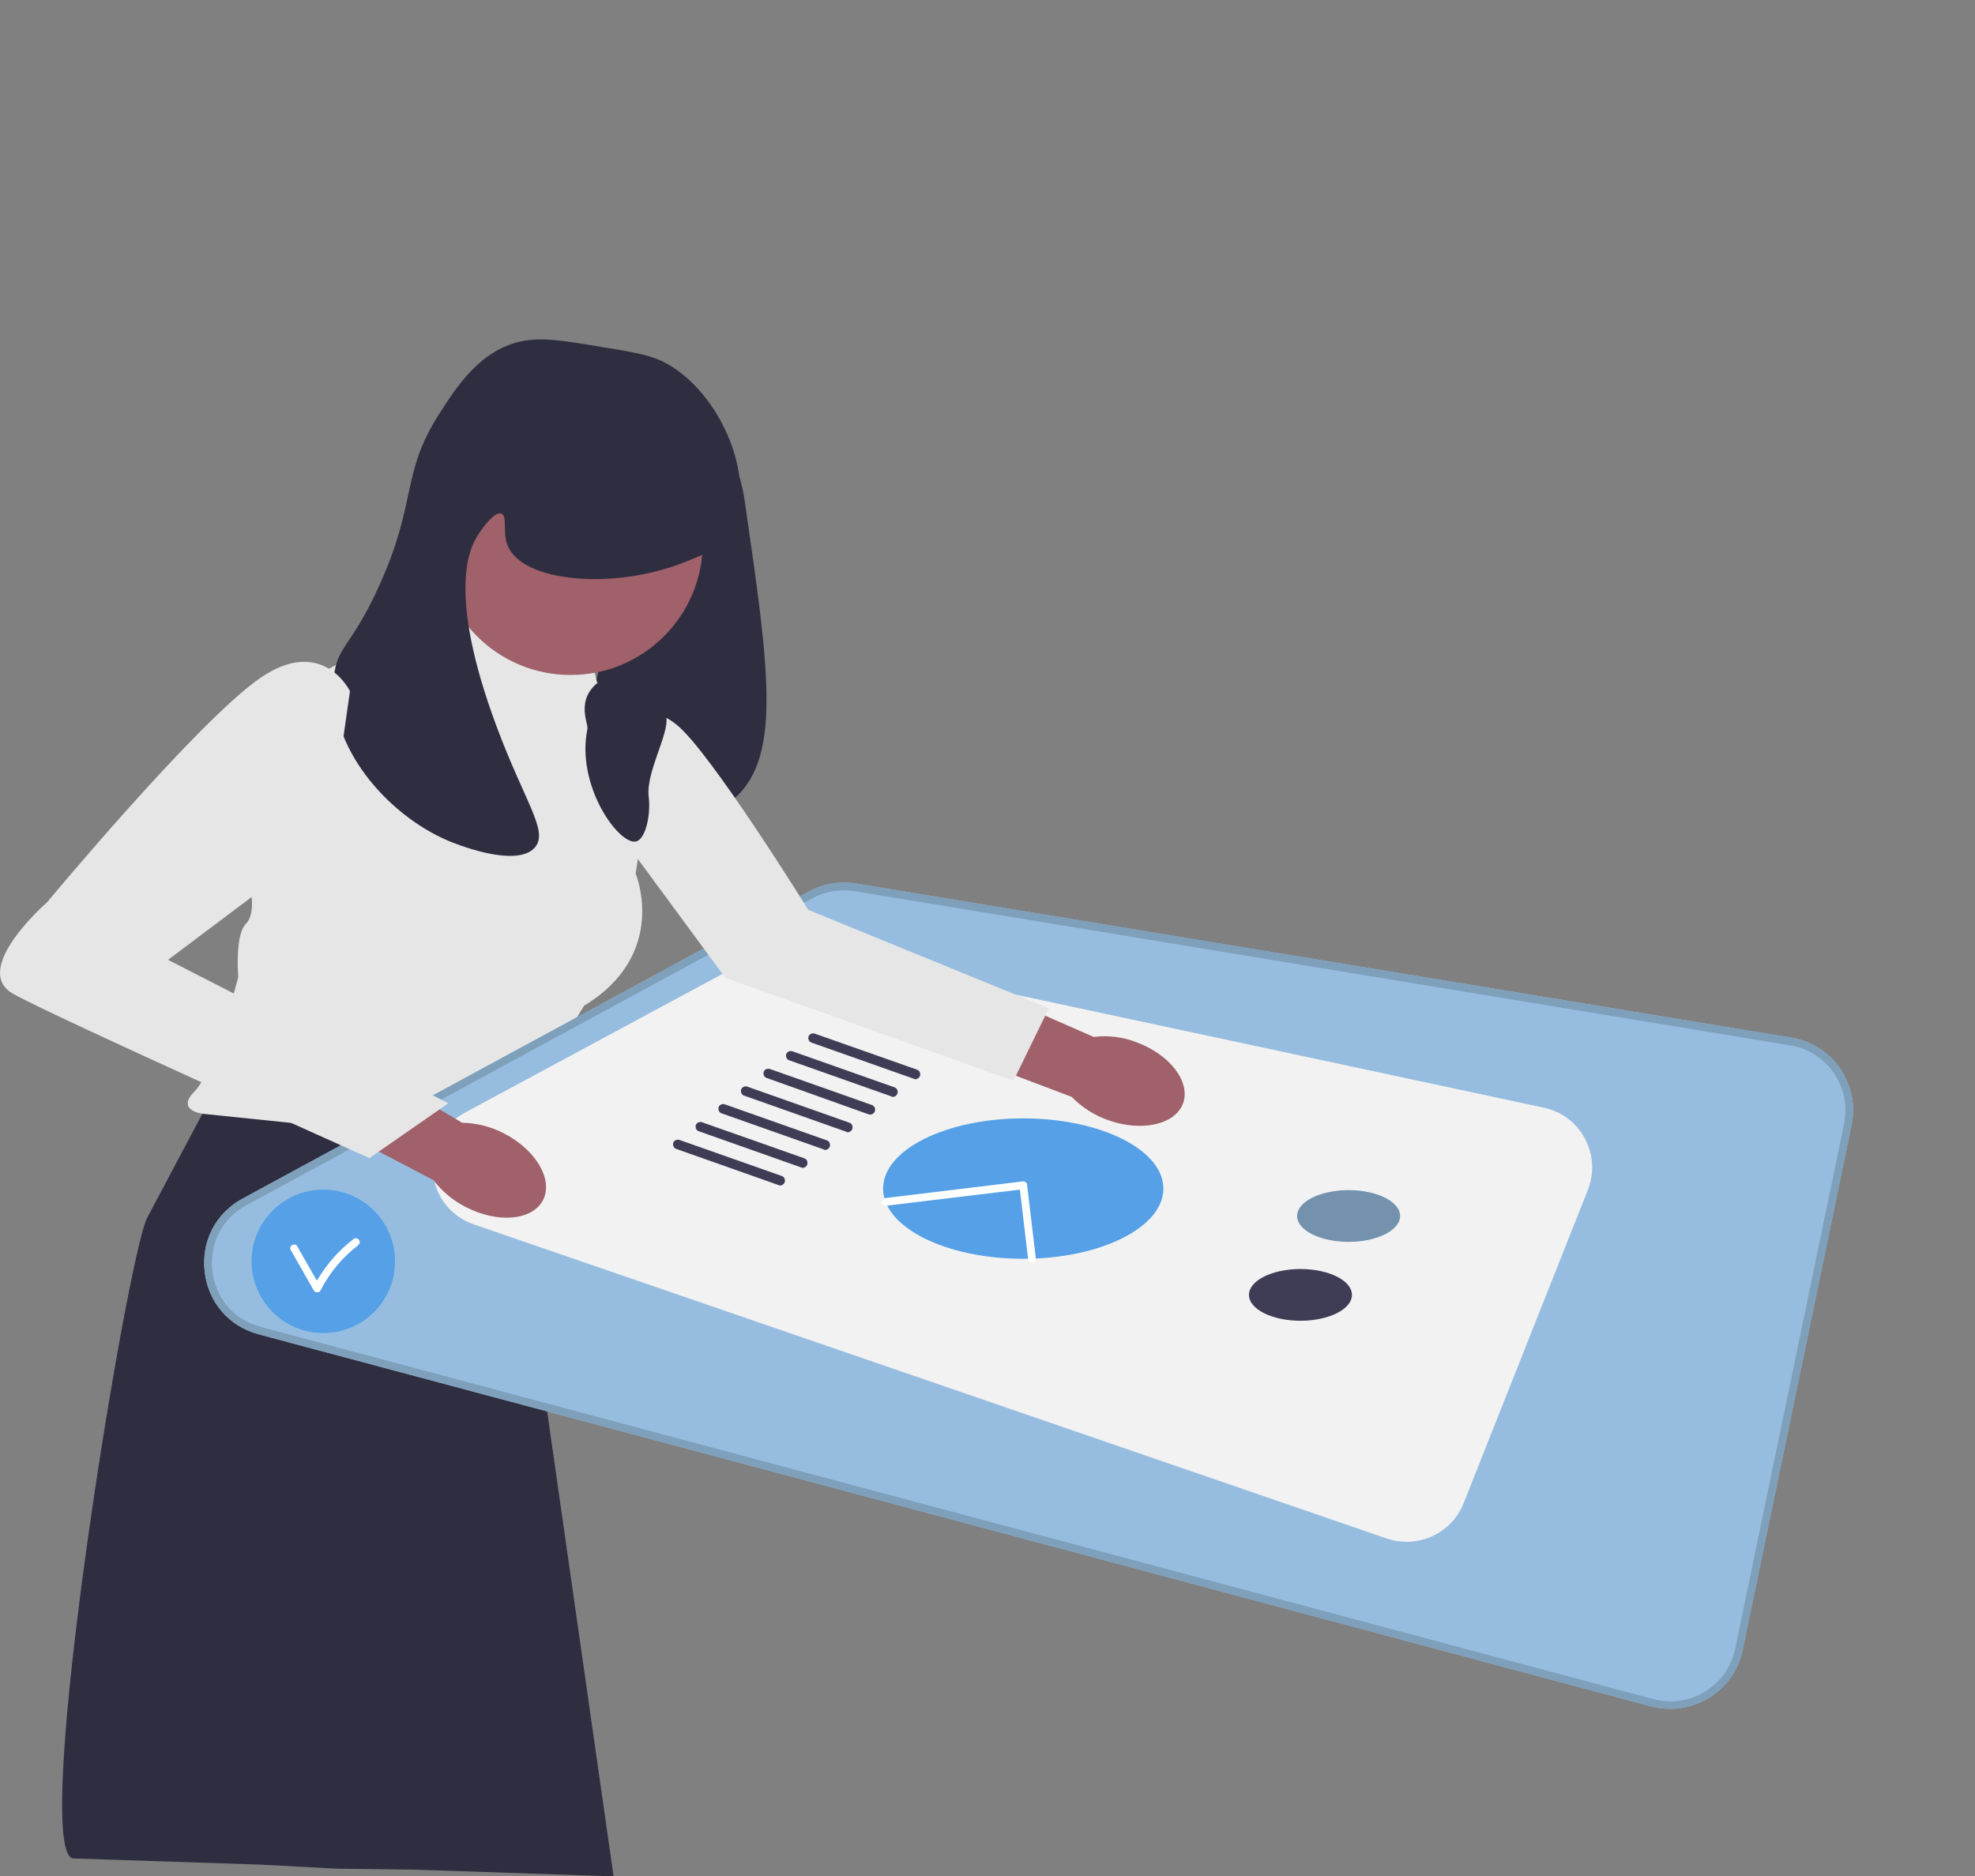 <?xml version="1.0" encoding="utf-8"?>
<!-- Generator: Adobe Illustrator 27.5.0, SVG Export Plug-In . SVG Version: 6.00 Build 0)  -->
<svg version="1.1" id="Layer_1" xmlns="http://www.w3.org/2000/svg" xmlns:xlink="http://www.w3.org/1999/xlink" x="0px" y="0px"
	 viewBox="0 0 770.9 732.5" style="enable-background:new 0 0 770.9 732.5;" xml:space="preserve">
<rect x="0" y="0" width="770.9" height="732.5" fill="#808080" stroke="none"/>
<style type="text/css">
	.st0{fill:#2F2E41;}
	.st1{fill:#E6E6E6;}
	.st2{fill:#96BDE0;}
	.st3{fill:#7FA0BA;}
	.st4{fill:#F2F2F2;}
	.st5{fill:#7492AD;}
	.st6{fill:#3F3D56;}
	.st7{fill:#55A0E6;}
	.st8{fill:#A0616A;}
	.st9{fill:#FFFFFF;}
</style>
<path class="st0" d="M264.2,161.6c6.4-1.1,13.4,6.8,16.3,10.1c7.8,8.8,9.4,18.9,10.1,23.3c9.9,68.2,14.9,102.3-5.7,118.2
	c-19.5,15.1-55.3,11-62.2-2.5c-2.7-5.3-0.4-10.8,3.1-21.4c6.6-19.5,10.5-39.9,16.3-59.7C255.5,184.3,254.4,163.3,264.2,161.6
	L264.2,161.6z"/>
<path class="st0" d="M88.8,416.3l-31.3,59c-8,15.1-45.8,247.3-29,250.2l72.8,2.4l30.2,1.6l31,0.4l77,2.6l-43.2-302.4L88.8,416.3
	L88.8,416.3z"/>
<path class="st1" d="M165.8,243l62.2,2.5l5,20.7l15,12.2c5.5,4.5,8.2,11.6,7.1,18.6l-7,44c0,0,13.2,31.4-20.1,51.6l-33.3,54.1
	L79.1,434.8c0,0-10.7-1.3-3.1-8.8c7.5-7.5,17-44.6,17-44.6S91.6,365,96,360.6s1.3-15.7,1.3-15.7l17.9-66.2
	c3.5-12.9,15.2-21.9,28.5-21.9h19.9L165.8,243L165.8,243z"/>
<path class="st2" d="M644.7,666.2L101,520.9c-11.6-3.1-19.7-12.4-21.1-24.4s4.3-22.9,14.8-28.6L315.7,348c5.6-3,12.1-4.1,18.4-3.1
	l365.2,60.2c7.8,1.3,14.6,5.6,19,12.1s6.1,14.4,4.4,22.1l-42.5,204.9c-1.6,7.8-6.3,14.4-13.1,18.6c-4.6,2.8-9.8,4.3-15,4.3
	C649.7,667.2,647.2,666.8,644.7,666.2z"/>
<path class="st3" d="M644.7,666.2L101,520.9c-11.6-3.1-19.7-12.4-21.1-24.4s4.3-22.9,14.8-28.6L315.7,348c5.6-3,12.1-4.1,18.4-3.1
	l365.2,60.2c7.8,1.3,14.6,5.6,19,12.1s6.1,14.4,4.4,22.1l-42.5,204.9c-1.6,7.8-6.3,14.4-13.1,18.6c-4.6,2.8-9.8,4.3-15,4.3
	C649.7,667.2,647.2,666.8,644.7,666.2z M698.7,408.1l-365.2-60.2c-5.6-0.9-11.5,0.1-16.5,2.8L96.2,470.5c-9.5,5.1-14.6,15-13.3,25.7
	s8.5,19.1,18.9,21.8l543.6,145.3c6.9,1.8,14.1,0.8,20.2-3c6.1-3.8,10.2-9.7,11.7-16.7l42.5-204.9c1.4-6.9,0-14-4-19.8
	S705.7,409.2,698.7,408.1l0.2-1.5L698.7,408.1z"/>
<path class="st4" d="M619.8,464.5l-48.5,122.3c-4.7,11.9-17.9,17.9-30,13.8L185,478c-19.7-6.8-21.9-33.7-3.6-43.6l114.7-61.8
	c5-2.7,10.8-3.5,16.3-2.3l290.1,62.1C617,435.4,625.2,450.8,619.8,464.5L619.8,464.5z"/>
<ellipse class="st5" cx="526.4" cy="474.7" rx="20.1" ry="10.1"/>
<ellipse class="st6" cx="507.6" cy="505.5" rx="20.1" ry="10.1"/>
<ellipse class="st7" cx="399.4" cy="464" rx="54.7" ry="27.4"/>
<path class="st6" d="M304.5,462.8c0.8,0,1.5-0.5,1.8-1.3c0.3-1-0.2-2.1-1.1-2.4L265.2,445c-1-0.3-2.1,0.2-2.4,1.1
	c-0.3,1,0.2,2.1,1.1,2.4l39.9,14.1C304,462.7,304.3,462.8,304.5,462.8L304.5,462.8z"/>
<path class="st6" d="M313.3,455.9c0.8,0,1.5-0.5,1.8-1.3c0.3-1-0.2-2.1-1.1-2.4L274,438.1c-1-0.3-2.1,0.2-2.4,1.1
	c-0.3,1,0.2,2.1,1.1,2.4l39.9,14.1C312.8,455.8,313.1,455.9,313.3,455.9L313.3,455.9z"/>
<path class="st6" d="M322.1,448.9c0.8,0,1.5-0.5,1.8-1.3c0.3-1-0.2-2.1-1.1-2.4l-39.9-14.1c-1-0.3-2.1,0.2-2.4,1.1
	c-0.3,1,0.2,2.1,1.1,2.4l39.9,14.1C321.6,448.9,321.9,448.9,322.1,448.9L322.1,448.9z"/>
<path class="st6" d="M330.9,442c0.8,0,1.5-0.5,1.8-1.3c0.3-1-0.2-2.1-1.1-2.4l-39.9-14.1c-1-0.3-2.1,0.2-2.4,1.1
	c-0.3,1,0.2,2.1,1.1,2.4l39.9,14.1C330.5,442,330.7,442,330.9,442L330.9,442z"/>
<path class="st6" d="M339.7,435.1c0.8,0,1.5-0.5,1.8-1.3c0.3-1-0.2-2.1-1.1-2.4l-39.9-14.1c-1-0.3-2.1,0.2-2.4,1.1
	c-0.3,1,0.2,2.1,1.1,2.4L339,435C339.3,435.1,339.5,435.1,339.7,435.1L339.7,435.1z"/>
<path class="st6" d="M348.5,428.2c0.8,0,1.5-0.5,1.8-1.3c0.3-1-0.2-2.1-1.1-2.4l-39.9-14.1c-1-0.3-2.1,0.2-2.4,1.1
	c-0.3,1,0.2,2.1,1.1,2.4l39.9,14.1C348.1,428.2,348.3,428.2,348.5,428.2L348.5,428.2z"/>
<path class="st6" d="M357.3,421.3c0.8,0,1.5-0.5,1.8-1.3c0.3-1-0.2-2.1-1.1-2.4L318,403.5c-1-0.3-2.1,0.2-2.4,1.1
	c-0.3,1,0.2,2.1,1.1,2.4l39.9,14.1C356.9,421.2,357.1,421.3,357.3,421.3L357.3,421.3z"/>
<circle class="st8" cx="222.7" cy="211.9" r="51.6"/>
<path class="st0" d="M233.4,135.2c-14.5-2.4-22.3-3.6-30.2-1.9c-15.8,3.5-24.9,17.6-31.4,27.7c-15.6,24.1-8.6,34.2-23.9,67.9
	c-11,24.2-16.5,23.2-17.6,35.8c-2.2,26.6,20.4,53.1,44.6,63.5c1.6,0.7,26.8,11.2,34,2.5c5.2-6.4-4-17.4-15.1-47.2
	c-19.5-52.3-10.3-69.8-7.5-74.2c1.7-2.8,6.7-9.8,9.4-8.8c2.5,0.9,0.3,7.3,2.5,12.6c5.8,14.2,41.4,17.4,69.2,6.3
	c8.2-3.3,13.2-5.3,17-10.7c12.7-18.3-2.5-56.7-26.4-67.9C252.5,138.3,246.1,137.3,233.4,135.2L233.4,135.2z"/>
<path id="b-309" class="st8" d="M196.6,442.4c12.5,6.4,19.4,18,15.4,26s-17.5,9.3-30,2.9c-5-2.5-9.4-6.1-12.8-10.6L116.3,433
	l13.5-24.5l50.6,29.8C186,438.4,191.6,439.8,196.6,442.4L196.6,442.4z"/>
<path id="c-310" class="st8" d="M443.4,406.8c13.2,4.8,21.4,15.5,18.4,23.9c-3.1,8.4-16.3,11.3-29.5,6.5c-5.3-1.9-10.1-5-14-9
	l-55.7-21.1l10.5-25.9l53.8,23.6C432.5,404.1,438.2,404.8,443.4,406.8z"/>
<path class="st1" d="M136.6,269.8c0,0-10.7-22-35.2-5s-83,87.4-83,87.4S-11.8,378.5,5.2,388s139,64.1,139,64.1l30.8-21.4l-109.4-56
	l62.8-47.2L136.6,269.8L136.6,269.8z"/>
<path class="st1" d="M243.5,283c0,0,7.5-10.7,20.7,0c13.2,10.7,51.3,72.2,51.3,72.2l93.9,38.4l-13.8,28.3l-112.5-40.2L234,315
	L243.5,283L243.5,283z"/>
<path class="st0" d="M237.5,263.8c-14.3,7.3-7.7,18.5-8.2,20.7c-4.6,22.3,12.3,45.4,18.9,44c3.8-0.8,5.9-10.4,5-17.6
	c-1.1-9.4,7.9-24.2,6.9-30.8c-2.5-16.2,12.4-16.5,9.4-22.6C267.8,253.9,246,259.4,237.5,263.8L237.5,263.8z"/>
<path class="st9" d="M402.8,492.8c0.1,0,0.1,0,0.2,0c0.8-0.1,1.4-0.8,1.3-1.7l-3.4-28.6c0-0.4-0.2-0.8-0.6-1
	c-0.3-0.2-0.7-0.4-1.1-0.3l-53.7,6.5c-0.8,0.1-1.4,0.8-1.3,1.7c0.1,0.8,0.8,1.4,1.7,1.3l52.2-6.3l3.2,27.1
	C401.4,492.3,402,492.8,402.8,492.8z"/>
<g>
	<circle class="st7" cx="126.2" cy="492.4" r="28"/>
	<path class="st9" d="M113.5,488l9,15.8c0.5,0.9,2.1,1,2.6,0c3.5-6.9,8.5-12.9,14.6-17.6c0.6-0.5,1-1.3,0.5-2.1
		c-0.4-0.6-1.4-1-2.1-0.5c-6.5,5-11.9,11.4-15.7,18.7h2.6l-9-15.8C115.1,484.9,112.5,486.4,113.5,488L113.5,488L113.5,488z"/>
</g>
</svg>
